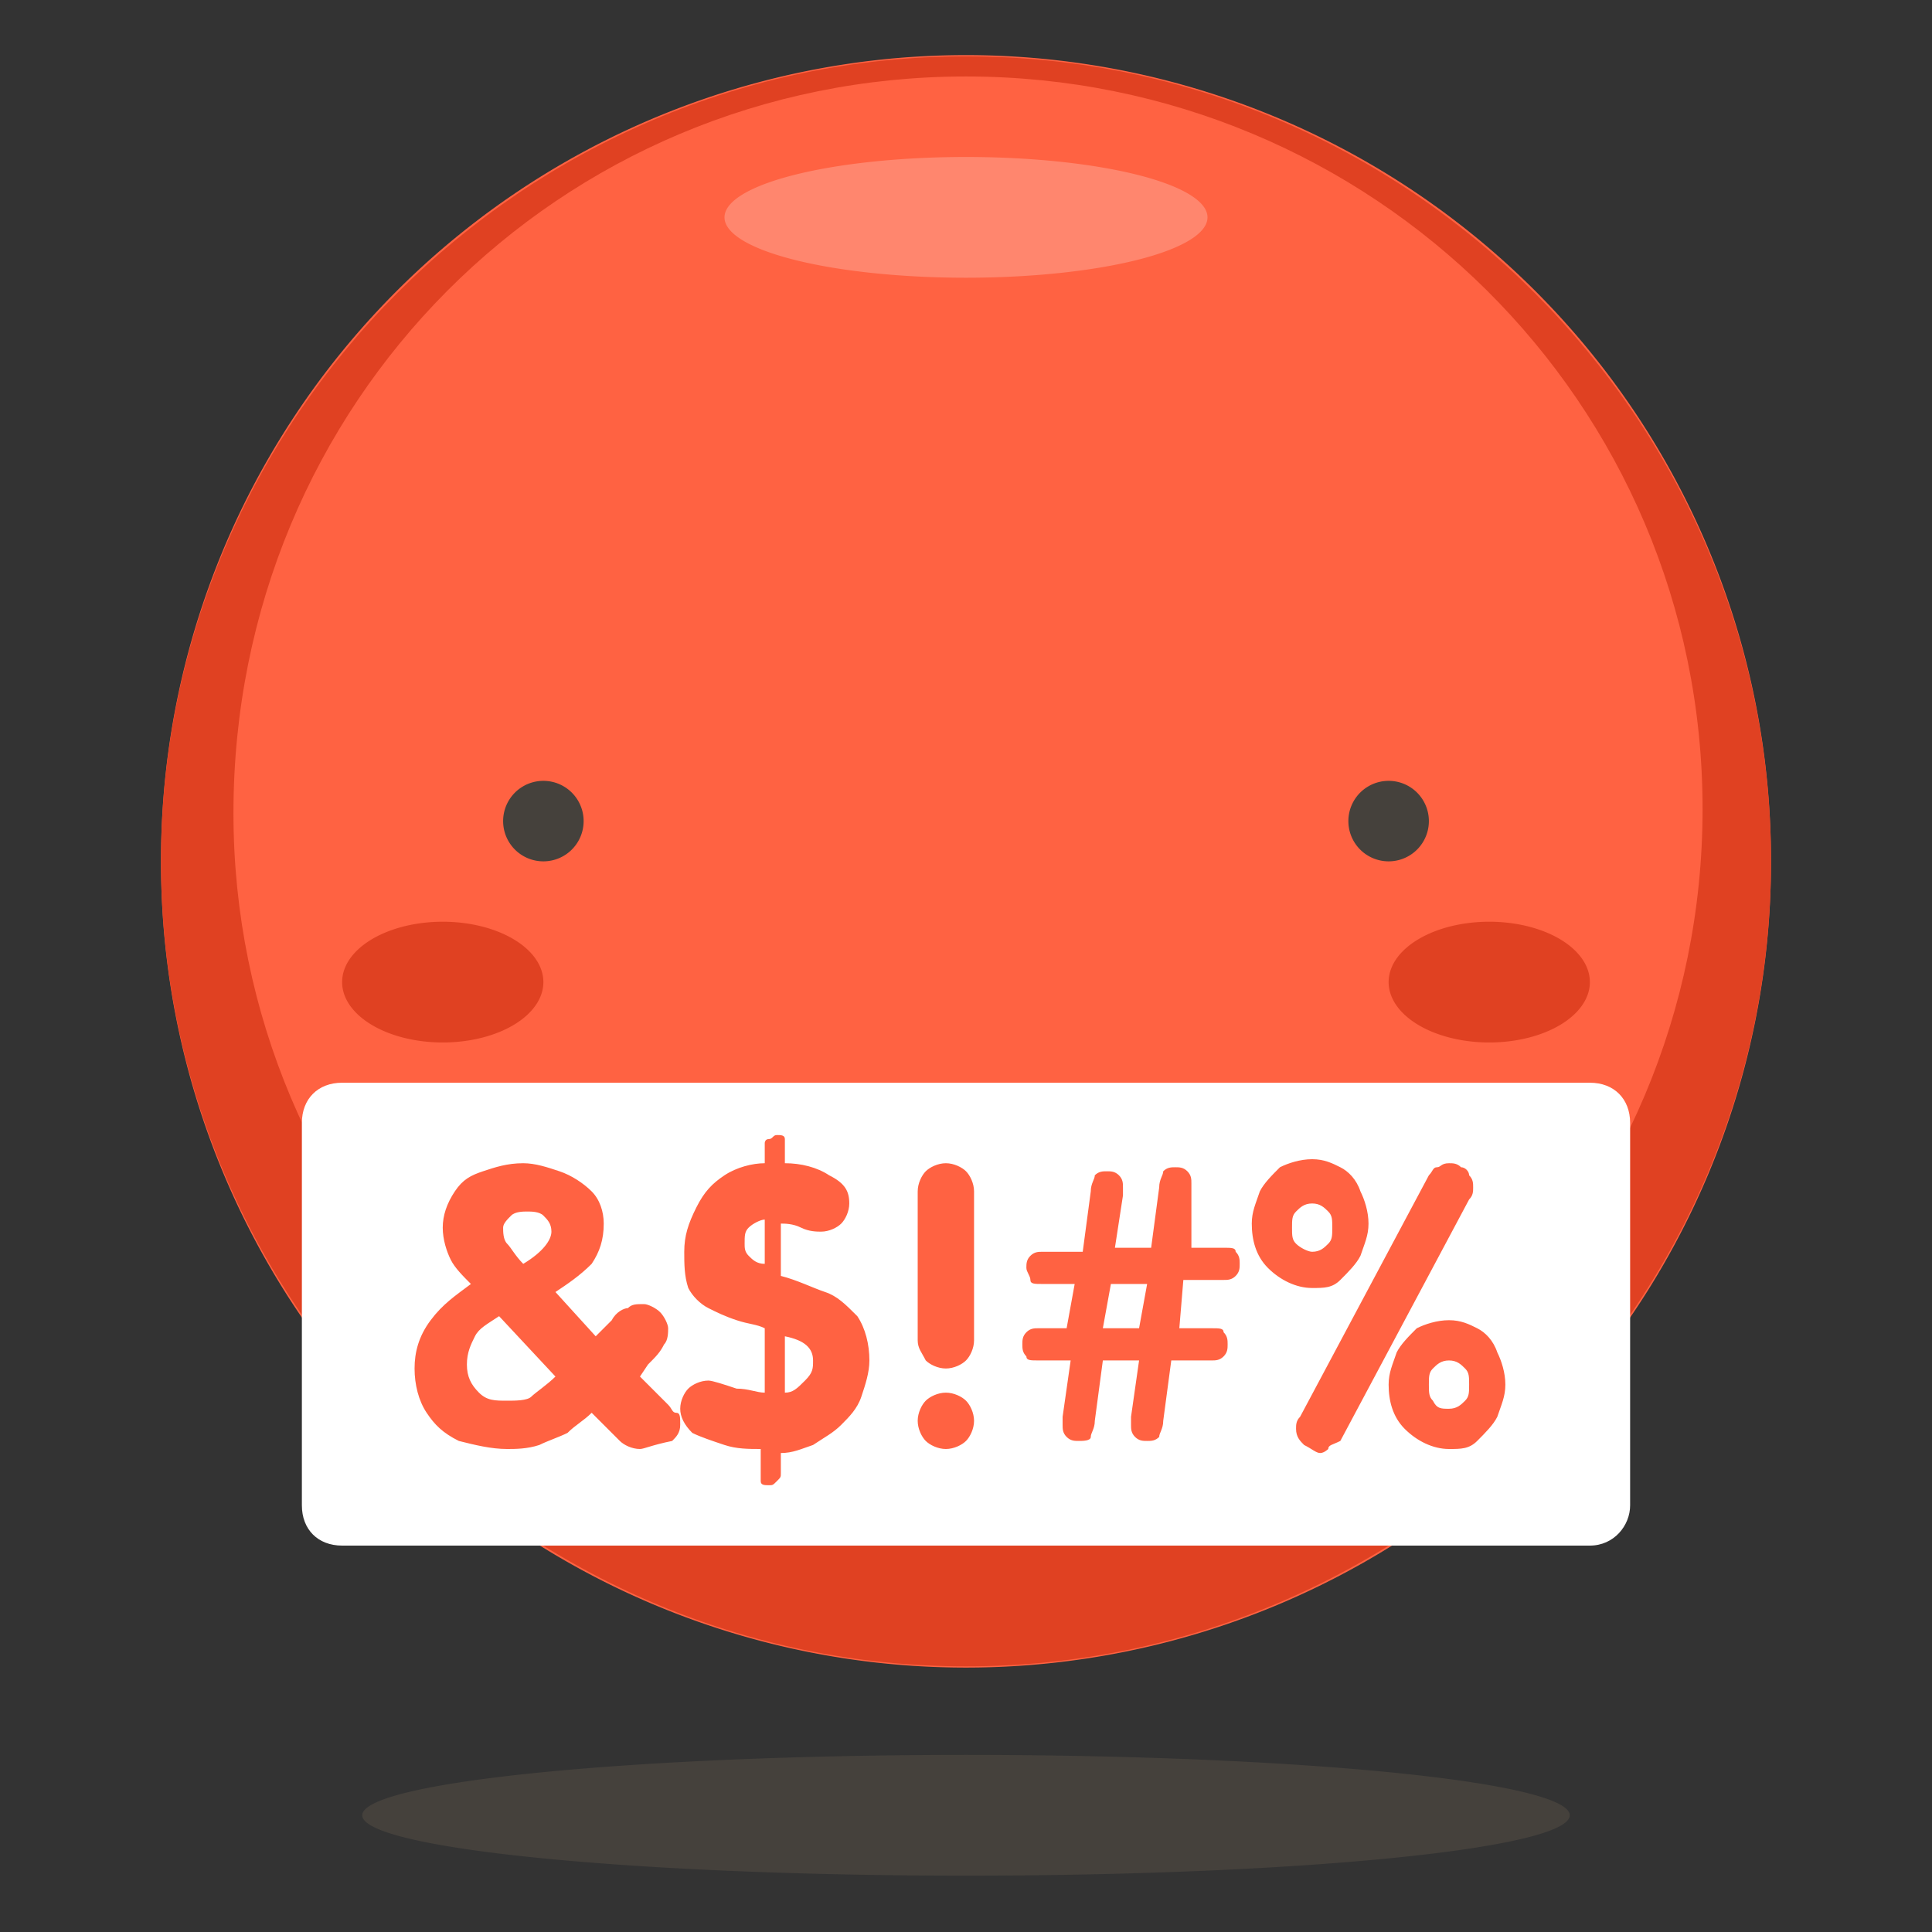 <?xml version="1.0" standalone="no"?><!DOCTYPE svg PUBLIC "-//W3C//DTD SVG 1.1//EN" "http://www.w3.org/Graphics/SVG/1.1/DTD/svg11.dtd"><svg t="1523450501759" class="icon" style="" viewBox="0 0 1024 1024" version="1.1" xmlns="http://www.w3.org/2000/svg" p-id="8139" xmlns:xlink="http://www.w3.org/1999/xlink" width="200" height="200"><rect x="0" y="0" width="1024" height="1024" fill="#333333" stroke="none"/><defs><style type="text/css"></style></defs><path d="M512 456.533m-426.667 0a426.667 426.667 0 1 0 853.333 0 426.667 426.667 0 1 0-853.333 0Z" fill="#FF6242" p-id="8140"></path><path d="M512 29.867c-234.667 0-426.667 192-426.667 426.667s192 426.667 426.667 426.667 426.667-192 426.667-426.667-192-426.667-426.667-426.667z m0 789.333c-215.467 0-388.267-174.933-388.267-388.267C123.733 213.333 296.533 40.533 512 40.533S902.4 213.333 902.4 428.8 727.467 819.2 512 819.2z" fill="#E04122" p-id="8141"></path><path d="M384 115.2a128 32 0 1 0 256 0 128 32 0 1 0-256 0Z" fill="#FF866E" p-id="8142"></path><path d="M192 962.133a320 32 0 1 0 640 0 320 32 0 1 0-640 0Z" fill="#45413C" p-id="8143"></path><path d="M736 520.533a53.333 32 0 1 0 106.667 0 53.333 32 0 1 0-106.667 0Z" fill="#E04122" p-id="8144"></path><path d="M181.333 520.533a53.333 32 0 1 0 106.667 0 53.333 32 0 1 0-106.667 0Z" fill="#E04122" p-id="8145"></path><path d="M288 435.2m-21.333 0a21.333 21.333 0 1 0 42.667 0 21.333 21.333 0 1 0-42.667 0Z" fill="#45413C" p-id="8146"></path><path d="M736 435.2m-21.333 0a21.333 21.333 0 1 0 42.667 0 21.333 21.333 0 1 0-42.667 0Z" fill="#45413C" p-id="8147"></path><path d="M842.667 819.2h-661.333c-12.8 0-21.333-8.533-21.333-21.333v-202.667c0-12.8 8.533-21.333 21.333-21.333h661.333c12.8 0 21.333 8.533 21.333 21.333v202.667c0 10.667-8.533 21.333-21.333 21.333z" fill="#FFFFFF" p-id="8148"></path><path d="M294.4 684.8l21.333 23.467 8.533-8.533c2.133-4.267 6.4-6.4 8.533-6.4 2.133-2.133 4.267-2.133 8.533-2.133 2.133 0 6.4 2.133 8.533 4.267 2.133 2.133 4.267 6.4 4.267 8.533 0 2.133 0 6.4-2.133 8.533-2.133 4.267-4.267 6.4-8.533 10.667l-4.267 6.4 14.933 14.933c2.133 2.133 2.133 4.267 4.267 4.267s2.133 2.133 2.133 6.4c0 4.267-2.133 6.4-4.267 8.533-10.667 2.133-14.933 4.267-17.067 4.267-4.267 0-8.533-2.133-10.667-4.267l-14.933-14.933c-4.267 4.267-8.533 6.4-12.8 10.667-4.267 2.133-10.667 4.267-14.933 6.4-6.4 2.133-12.8 2.133-17.067 2.133-8.533 0-17.067-2.133-25.6-4.267-8.533-4.267-12.8-8.533-17.067-14.933s-6.4-14.933-6.4-23.467c0-8.533 2.133-17.067 8.533-25.6 6.4-8.533 12.8-12.8 21.333-19.2-4.267-4.267-8.533-8.533-10.667-12.8s-4.267-10.667-4.267-17.067c0-6.4 2.133-12.8 6.4-19.2s8.533-8.533 14.933-10.667c6.4-2.133 12.8-4.267 21.333-4.267 6.4 0 12.8 2.133 19.2 4.267 6.4 2.133 12.8 6.4 17.067 10.667 4.267 4.267 6.4 10.667 6.4 17.067 0 8.533-2.133 14.933-6.4 21.333-6.4 6.4-12.8 10.667-19.2 14.933z m0 44.8l-29.867-32c-6.4 4.267-10.667 6.4-12.8 10.667-2.133 4.267-4.267 8.533-4.267 14.933 0 6.4 2.133 10.667 6.4 14.933 4.267 4.267 8.533 4.267 14.933 4.267 4.267 0 10.667 0 12.8-2.133s8.533-6.4 12.8-10.667z m-2.133-76.8c0-4.267-2.133-6.4-4.267-8.533-2.133-2.133-6.4-2.133-8.533-2.133-2.133 0-6.4 0-8.533 2.133-2.133 2.133-4.267 4.267-4.267 6.4 0 2.133 0 6.4 2.133 8.533 2.133 2.133 4.267 6.4 8.533 10.667 10.667-6.4 14.933-12.8 14.933-17.067zM405.333 738.133V704c-4.267-2.133-8.533-2.133-14.933-4.267-6.4-2.133-10.667-4.267-14.933-6.4-4.267-2.133-8.533-6.4-10.667-10.667-2.133-6.4-2.133-12.8-2.133-19.2 0-8.533 2.133-14.933 6.4-23.467s8.533-12.8 14.933-17.067 14.933-6.4 21.333-6.4v-6.4-4.267s0-2.133 2.133-2.133 2.133-2.133 4.267-2.133 4.267 0 4.267 2.133v12.8c8.533 0 17.067 2.133 23.467 6.4 8.533 4.267 10.667 8.533 10.667 14.933 0 4.267-2.133 8.533-4.267 10.667-2.133 2.133-6.4 4.267-10.667 4.267-2.133 0-6.4 0-10.667-2.133s-8.533-2.133-10.667-2.133v27.733c8.533 2.133 17.067 6.4 23.467 8.533 6.4 2.133 10.667 6.4 17.067 12.8 4.267 6.4 6.4 14.933 6.4 23.467 0 6.4-2.133 12.8-4.267 19.2-2.133 6.4-6.4 10.667-10.667 14.933-4.267 4.267-8.533 6.4-14.933 10.667-6.4 2.133-10.667 4.267-17.067 4.267v10.667c0 2.133 0 2.133-2.133 4.267s-2.133 2.133-4.267 2.133-4.267 0-4.267-2.133V768c-6.4 0-12.8 0-19.2-2.133s-12.8-4.267-17.067-6.4c-4.267-4.267-6.4-8.533-6.4-12.8 0-4.267 2.133-8.533 4.267-10.667 2.133-2.133 6.4-4.267 10.667-4.267 2.133 0 8.533 2.133 14.933 4.267 6.4 0 10.667 2.133 14.933 2.133z m0-68.267v-23.467c-2.133 0-6.4 2.133-8.533 4.267-2.133 2.133-2.133 4.267-2.133 8.533 0 2.133 0 4.267 2.133 6.4 2.133 2.133 4.267 4.267 8.533 4.267z m10.667 38.4v29.867c4.267 0 6.4-2.133 10.667-6.4s4.267-6.4 4.267-10.667c0-6.4-4.267-10.667-14.933-12.8zM501.333 768c-4.267 0-8.533-2.133-10.667-4.267-2.133-2.133-4.267-6.4-4.267-10.667s2.133-8.533 4.267-10.667c2.133-2.133 6.4-4.267 10.667-4.267s8.533 2.133 10.667 4.267c2.133 2.133 4.267 6.4 4.267 10.667s-2.133 8.533-4.267 10.667-6.4 4.267-10.667 4.267z m-14.933-57.6v-78.933c0-4.267 2.133-8.533 4.267-10.667 2.133-2.133 6.4-4.267 10.667-4.267s8.533 2.133 10.667 4.267c2.133 2.133 4.267 6.4 4.267 10.667v78.933c0 4.267-2.133 8.533-4.267 10.667-2.133 2.133-6.4 4.267-10.667 4.267s-8.533-2.133-10.667-4.267c-2.133-4.267-4.267-6.4-4.267-10.667zM565.333 704l4.267-23.467h-17.067c-4.267 0-6.4 0-6.4-2.133s-2.133-4.267-2.133-6.4c0-2.133 0-4.267 2.133-6.4s4.267-2.133 6.4-2.133h21.333l4.267-32c0-4.267 2.133-6.4 2.133-8.533 2.133-2.133 4.267-2.133 6.4-2.133 2.133 0 4.267 0 6.4 2.133 2.133 2.133 2.133 4.267 2.133 6.4v4.267l-4.267 27.733h19.2l4.267-32c0-4.267 2.133-6.4 2.133-8.533 2.133-2.133 4.267-2.133 6.4-2.133 2.133 0 4.267 0 6.4 2.133s2.133 4.267 2.133 6.4V661.333h17.067c4.267 0 6.4 0 6.4 2.133 2.133 2.133 2.133 4.267 2.133 6.4 0 2.133 0 4.267-2.133 6.4-2.133 2.133-4.267 2.133-6.4 2.133h-21.333l-2.133 25.6h17.067c4.267 0 6.4 0 6.4 2.133 2.133 2.133 2.133 4.267 2.133 6.4s0 4.267-2.133 6.4c-2.133 2.133-4.267 2.133-6.4 2.133h-21.333l-4.267 32c0 4.267-2.133 6.4-2.133 8.533-2.133 2.133-4.267 2.133-6.4 2.133-2.133 0-4.267 0-6.4-2.133-2.133-2.133-2.133-4.267-2.133-6.4v-4.267l4.267-29.867h-19.2l-4.267 32c0 4.267-2.133 6.4-2.133 8.533s-4.267 2.133-6.4 2.133c-2.133 0-4.267 0-6.4-2.133-2.133-2.133-2.133-4.267-2.133-6.4v-4.267l4.267-29.867h-17.067c-4.267 0-6.4 0-6.4-2.133-2.133-2.133-2.133-4.267-2.133-6.4 0-2.133 0-4.267 2.133-6.4s4.267-2.133 6.4-2.133h14.933z m23.467-23.467l-4.267 23.467h19.2l4.267-23.467h-19.2zM695.467 682.667c-8.533 0-17.067-4.267-23.467-10.667-6.4-6.4-8.533-14.933-8.533-23.467 0-6.4 2.133-10.667 4.267-17.067 2.133-4.267 6.4-8.533 10.667-12.8 4.267-2.133 10.667-4.267 17.067-4.267 6.4 0 10.667 2.133 14.933 4.267 4.267 2.133 8.533 6.4 10.667 12.8 2.133 4.267 4.267 10.667 4.267 17.067 0 6.4-2.133 10.667-4.267 17.067-2.133 4.267-6.4 8.533-10.667 12.8s-8.533 4.267-14.933 4.267z m0-19.2c4.267 0 6.4-2.133 8.533-4.267s2.133-4.267 2.133-8.533 0-6.4-2.133-8.533c-2.133-2.133-4.267-4.267-8.533-4.267s-6.4 2.133-8.533 4.267c-2.133 2.133-2.133 4.267-2.133 8.533s0 6.4 2.133 8.533 6.4 4.267 8.533 4.267z m-6.4 87.467l68.267-128c2.133-2.133 2.133-4.267 4.267-4.267s2.133-2.133 6.4-2.133c2.133 0 4.267 0 6.4 2.133 2.133 0 4.267 2.133 4.267 4.267 2.133 2.133 2.133 4.267 2.133 6.4 0 2.133 0 4.267-2.133 6.4l-68.267 128c-4.267 2.133-6.4 2.133-6.4 4.267 0 0-2.133 2.133-4.267 2.133s-4.267-2.133-8.533-4.267c-2.133-2.133-4.267-4.267-4.267-8.533 0-2.133 0-4.267 2.133-6.4z m78.933 17.067c-8.533 0-17.067-4.267-23.467-10.667-6.4-6.4-8.533-14.933-8.533-23.467 0-6.4 2.133-10.667 4.267-17.067 2.133-4.267 6.4-8.533 10.667-12.8 4.267-2.133 10.667-4.267 17.067-4.267 6.4 0 10.667 2.133 14.933 4.267 4.267 2.133 8.533 6.4 10.667 12.8 2.133 4.267 4.267 10.667 4.267 17.067 0 6.4-2.133 10.667-4.267 17.067-2.133 4.267-6.4 8.533-10.667 12.8s-8.533 4.267-14.933 4.267z m0-21.333c4.267 0 6.4-2.133 8.533-4.267 2.133-2.133 2.133-4.267 2.133-8.533s0-6.4-2.133-8.533-4.267-4.267-8.533-4.267-6.4 2.133-8.533 4.267-2.133 4.267-2.133 8.533 0 6.4 2.133 8.533c2.133 4.267 4.267 4.267 8.533 4.267z" fill="#FF6242" p-id="8149"></path></svg>